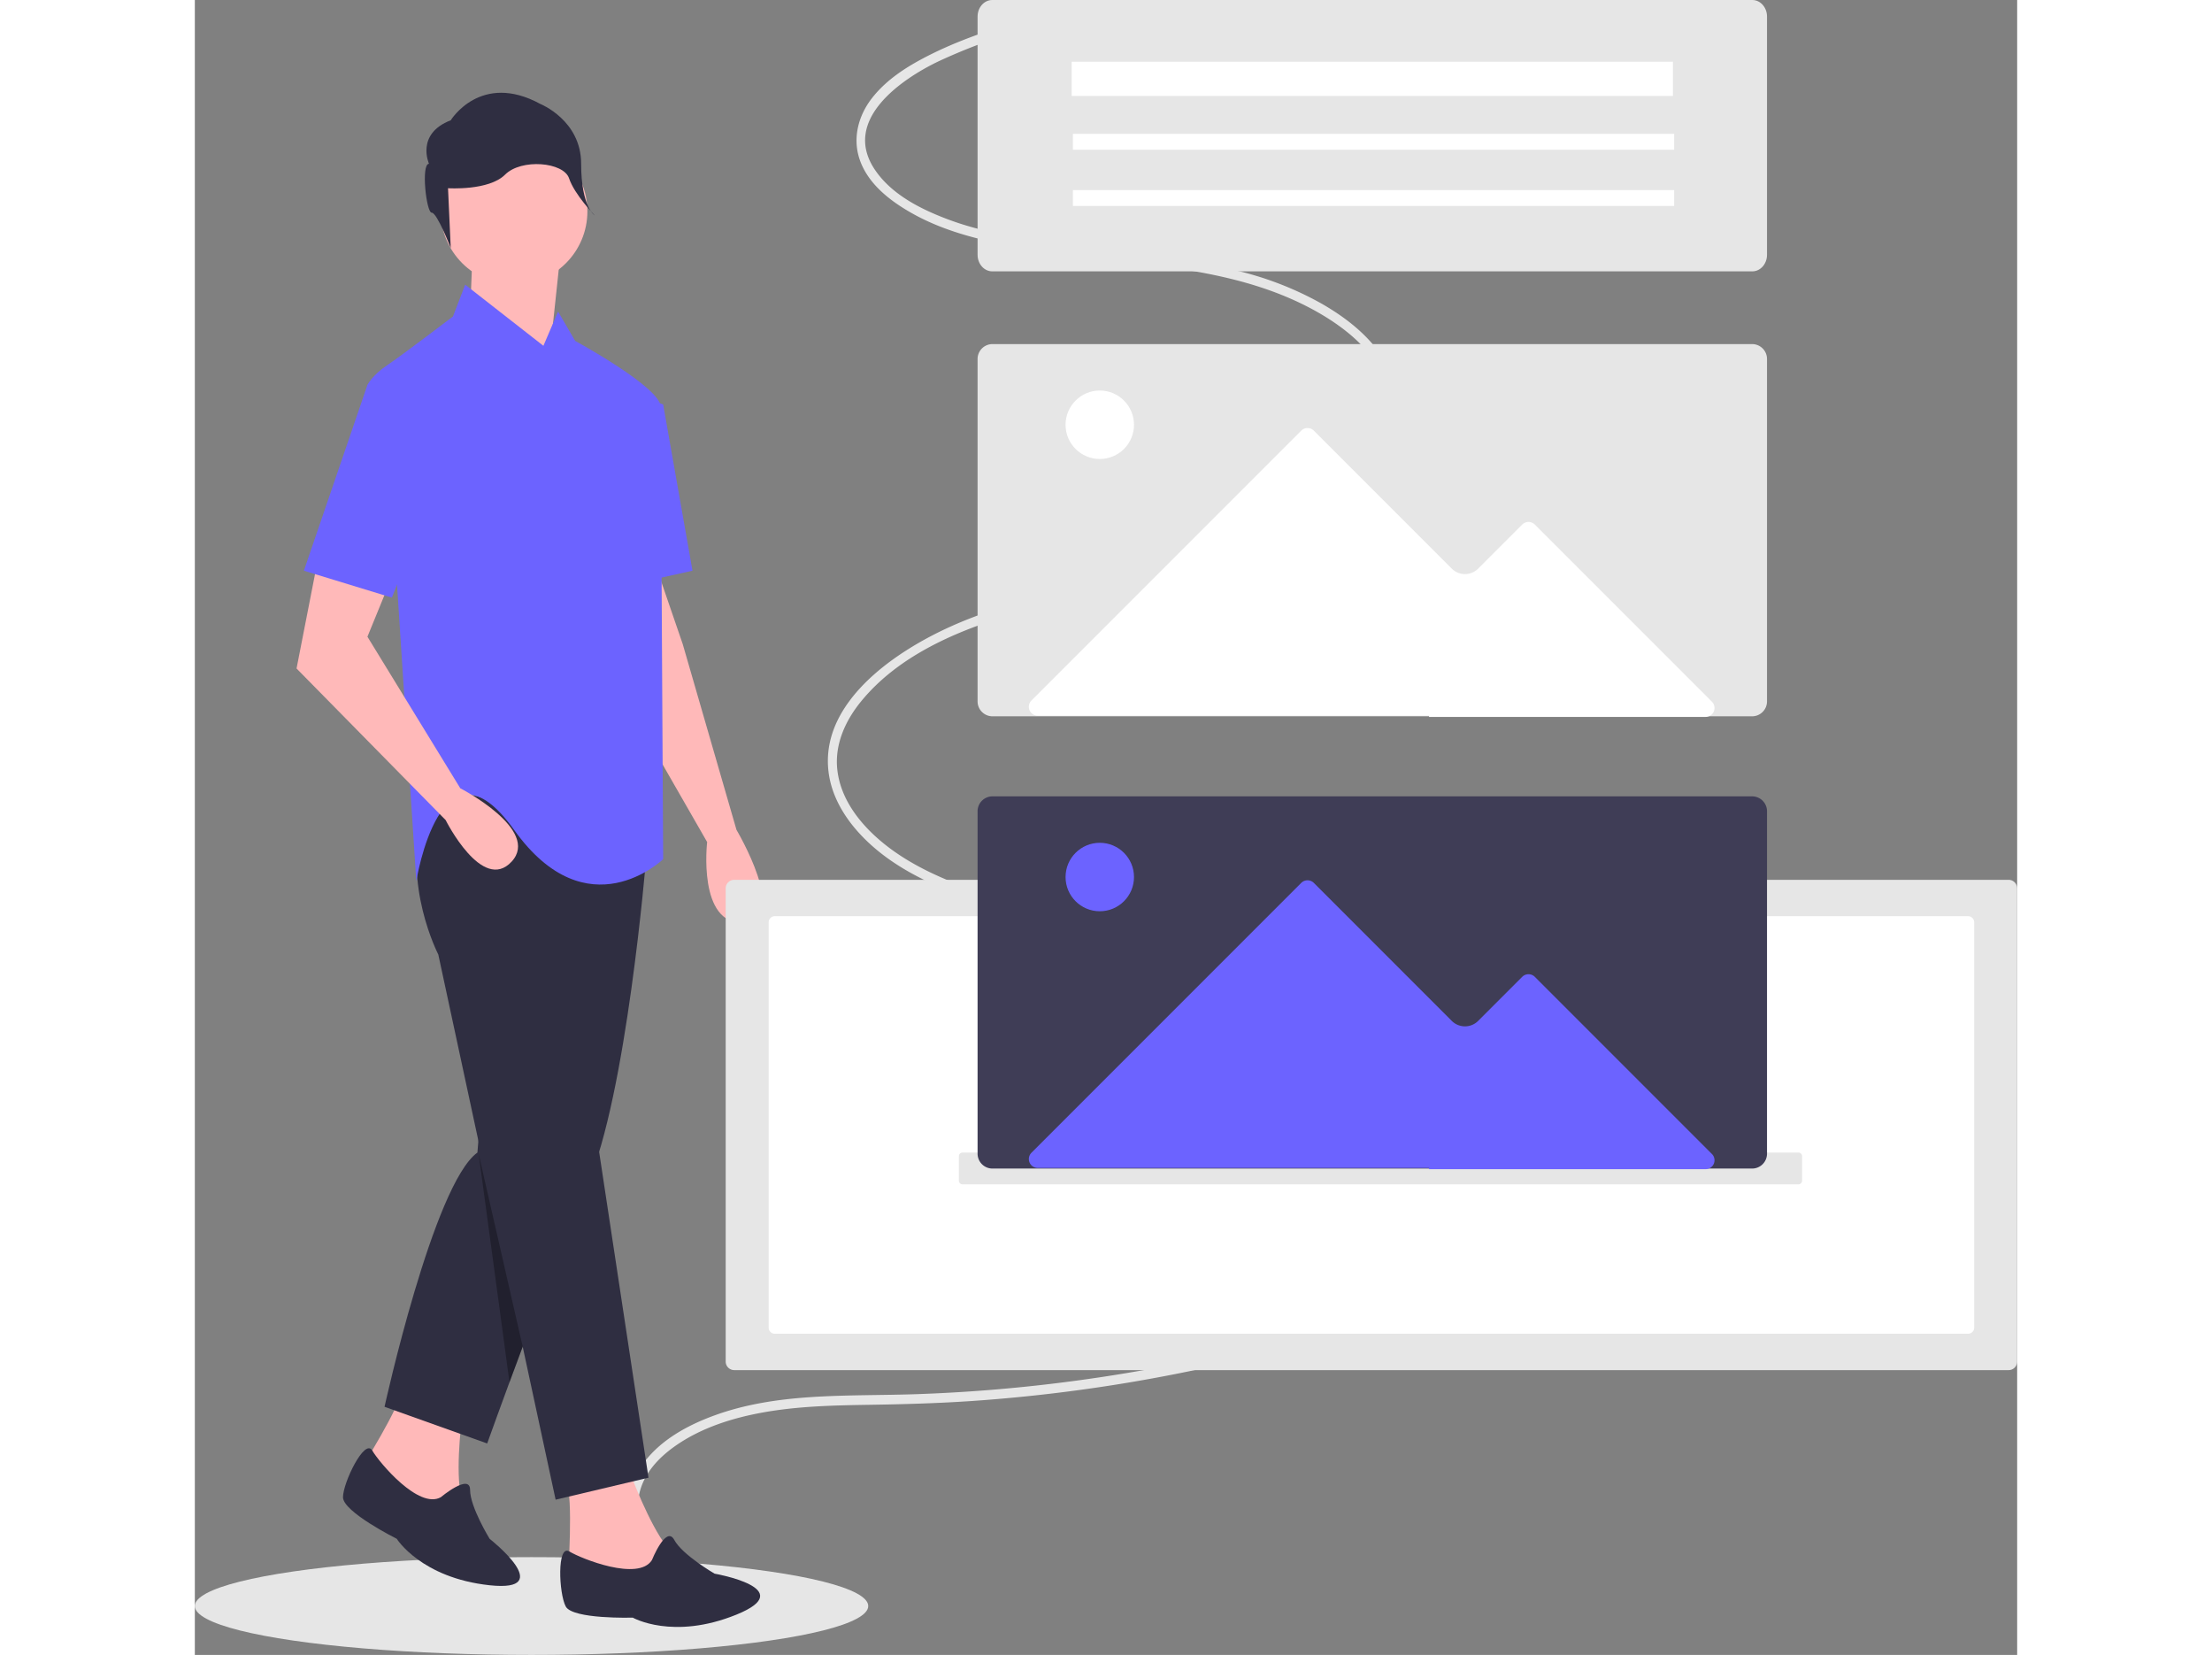 <svg id="ed496bca-411e-4352-921a-b250292c645a" data-name="Layer 1" xmlns="http://www.w3.org/2000/svg" width="615" height="460" viewBox="0 0 745.62 676.949"><rect x="0" y="0" width="745.62" height="676.949" fill="#808080" stroke="none"/><title>build_wireframe</title><ellipse cx="137.764" cy="656.949" rx="137.764" ry="20" fill="#e6e6e6"/><path d="M445.042,760.636c-16.466-1.394-37.922-13.554-36.51-34.453.7-10.364,7.745-17.966,15.393-23.3,10.58-7.378,23.231-11.331,35.635-13.576,14.307-2.589,28.903-2.919,43.421-3.143,14.332-.221,28.641-.619,42.932-1.614a665.515,665.515,0,0,0,83.843-11.245,660.416,660.416,0,0,0,80.177-21.259q19.543-6.529,38.667-14.347c11.897-4.872,23.819-9.908,35.103-16.238,14.868-8.34,38.777-23.889,33.663-45.999-2.712-11.724-12.482-20.058-21.936-25.506-11.432-6.587-24.12-10.222-36.541-13.738-57.777-16.355-115.623-32.414-173.434-48.619-13.492-3.782-27.05-7.405-40.294-12.185-12.4-4.475-24.878-9.933-35.513-18.377-9.288-7.375-18.104-17.77-19.569-30.526-1.215-10.579,3.4-20.32,9.631-27.976,15.427-18.956,39.512-29.056,61.626-35.631,27.474-8.17,55.949-12.001,83.462-20.023,22.215-6.477,45.553-16.335,61.909-34.248,6.271-6.868,11.479-15.32,12.827-25.087,1.32-9.568-1.599-19.011-6.959-26.768-6.326-9.155-15.355-15.908-24.602-21.186a134.014,134.014,0,0,0-34.783-13.437c-26.231-6.408-53.112-7.954-79.641-12.005-13.011-1.987-26.196-4.312-38.67-9.061-10.568-4.023-22.268-9.791-29.198-19.785-14.297-20.62,10.872-37.47,25.469-44.537a234.626,234.626,0,0,1,30.947-11.867c2.248-.719.758-4.375-1.479-3.659-11.037,3.531-22.044,7.394-32.476,12.62-8.784,4.4-17.727,9.83-23.996,17.939-5.266,6.811-7.893,15.832-5.058,24.595,3.355,10.368,12.793,17.429,21.419,22.302,11.407,6.443,23.896,9.969,36.421,12.526,13.191,2.693,26.518,4.379,39.832,6,26.604,3.24,54.261,5.592,79.391,16.747,17.579,7.803,42.159,23.568,39.907,47.537-1,10.64-7.184,19.69-14.232,26.685-8.518,8.454-18.726,14.822-29.254,19.969-49.094,24-107.314,19.47-154.256,49.395-15.961,10.175-34.702,27.304-31.817,49.873,1.499,11.724,8.651,21.695,16.845,29.232,9.814,9.027,21.759,15.068,33.726,19.849,12.66,5.057,25.72,8.776,38.75,12.436q21.751,6.111,43.507,12.196l88.027,24.675L751.092,538.078c13.349,3.742,26.991,7.218,39.54,13.664,10.275,5.278,22.821,14.521,23.669,27.992.673,10.698-6.835,19.5-13.949,25.669-9.213,7.988-19.988,13.806-30.805,18.893-12.476,5.868-25.261,11.065-38.119,15.922a642.112,642.112,0,0,1-81.164,24.612,667.52,667.52,0,0,1-83.943,13.998q-21.42,2.179-42.964,2.953c-14.805.528-29.653.263-44.434,1.255-13.369.897-26.716,2.915-39.373,7.562-10.568,3.88-21.496,9.725-28.633,19.209a29.834,29.834,0,0,0-5.537,23.66,36.794,36.794,0,0,0,13.07,20.933,47.413,47.413,0,0,0,26.138,10.158c2.352.199,2.816-3.72.454-3.92Z" transform="translate(-227.19 -111.526)" fill="#e6e6e6"/><polygon points="113.62 103.449 112.62 128.449 144.62 150.449 149.62 103.449 113.62 103.449" fill="#ffb9b9"/><path d="M415.81,342.974l11,32,22,76s22,37,3,38-15-33-15-33l-31-54-7-57Z" transform="translate(-227.19 -111.526)" fill="#ffb9b9"/><path d="M405.544,714.636s7.3,19.918,14.743,29.541S416.279,759.955,416.279,759.955l-36.367-4.294s2.191-31.831-.649-37.116Z" transform="translate(-227.19 -111.526)" fill="#ffb9b9"/><path d="M414.187,749.726s5.836-14.49,9.15-8.324,16.515,13.829,16.515,13.829,35.079,6.122,8.995,16.736-42.467,1.255-42.467,1.255-24.586.727-27.427-4.558-3.651-25.597,1.467-22.515S408.627,758.391,414.187,749.726Z" transform="translate(-227.19 -111.526)" fill="#2f2e41"/><path d="M336.81,688.974s-3,21-1,33-11,12-11,12l-30-21s17-27,17-33Z" transform="translate(-227.19 -111.526)" fill="#ffb9b9"/><path d="M411.81,462.974s-8,97-24,133-41,106-41,106l-42-15s20-91,38-104l12-145Z" transform="translate(-227.19 -111.526)" fill="#2f2e41"/><path d="M396.81,464.974l-14,53,30,198-38,9-48-223s-15-29-6-57S396.81,464.974,396.81,464.974Z" transform="translate(-227.19 -111.526)" fill="#2f2e41"/><path d="M327.81,723.974s12-10,12-3,8,20,8,20,28,22,0,19-38-19-38-19-22-11-22-17,8.902-24.275,11.951-19.137S318.81,728.974,327.81,723.974Z" transform="translate(-227.19 -111.526)" fill="#2f2e41"/><circle cx="130.62" cy="86.449" r="30" fill="#ffb9b9"/><path d="M337.81,227.974l32,25,6-14,7,12s35,19,35,27,1,185,1,185-31,30-61-12-40,21-40,21l-8-123-12-80s2-4,8-8,27-20,27-20Z" transform="translate(-227.19 -111.526)" fill="#6c63ff"/><polygon points="178.62 160.449 191.62 165.449 203.62 233.449 176.62 239.449 178.62 160.449" fill="#6c63ff"/><path d="M277.81,338.974l-9,46,61,62s15,30,27,17-21-30-21-30l-38-62,9-22Z" transform="translate(-227.19 -111.526)" fill="#ffb9b9"/><path d="M323.003,178.515s-5.558-12.228,8.893-17.786c0,0,12.228-20.009,36.683-6.67,0,0,16.674,6.67,16.674,24.455s5.558,21.12,5.558,21.12-8.277-8.491-10.5-15.161-19.513-8.183-26.183-1.513-23.344,5.558-23.344,5.558l1.112,24.455s-5.558-14.451-7.781-14.451S319.668,178.515,323.003,178.515Z" transform="translate(-227.19 -111.526)" fill="#2f2e41"/><polygon points="81.62 157.449 70.62 157.449 44.62 233.449 80.62 244.449 100.62 194.449 81.62 157.449" fill="#6c63ff"/><polygon points="128.742 565.406 116.12 471.949 134.15 550.869 128.742 565.406" opacity="0.3"/><path d="M447.895,471.417a3.504,3.504,0,0,0-3.5,3.5V668.474a3.504,3.504,0,0,0,3.5,3.5H969.31a3.504,3.504,0,0,0,3.5-3.5V474.917a3.504,3.504,0,0,0-3.5-3.5Z" transform="translate(-227.19 -111.526)" fill="#e6e6e6"/><path d="M464.479,486.299a2.503,2.503,0,0,0-2.5,2.5V654.593a2.503,2.503,0,0,0,2.5,2.5H952.726a2.502,2.502,0,0,0,2.5-2.5V488.799a2.502,2.502,0,0,0-2.5-2.5Z" transform="translate(-227.19 -111.526)" fill="#fff"/><path d="M553.456,252.276a6.095,6.095,0,0,0-6,6.172v139.905a6.095,6.095,0,0,0,6,6.172h311a6.095,6.095,0,0,0,6-6.172V258.448a6.095,6.095,0,0,0-6-6.172Z" transform="translate(-227.19 -111.526)" fill="#e6e6e6"/><path d="M553.456,111.526c-3.309,0-6,3.037-6,6.771v97.457c0,3.734,2.691,6.771,6,6.771h311c3.309,0,6-3.037,6-6.771V118.297c0-3.734-2.691-6.771-6-6.771Z" transform="translate(-227.19 -111.526)" fill="#e6e6e6"/><rect x="358.766" y="25.25" width="246" height="14" fill="#fff"/><rect x="359.266" y="54.75" width="246" height="6.5" fill="#fff"/><rect x="359.266" y="77.75" width="246" height="6.5" fill="#fff"/><path d="M732.118,404.776H845.329a3.644,3.644,0,0,0,2.577-6.221l-72.457-72.457a3.648,3.648,0,0,0-5.154,0L752.278,344.116a7.643,7.643,0,0,1-10.81,0l-56.435-56.435a3.649,3.649,0,0,0-5.154,0L569.505,398.054a3.644,3.644,0,0,0,2.577,6.221H732.263Z" transform="translate(-227.19 -111.526)" fill="#fff"/><circle cx="370.266" cy="173.75" r="14" fill="#fff"/><path d="M541.31,582.974a1.502,1.502,0,0,0-1.5,1.5v10a1.502,1.502,0,0,0,1.5,1.5h342a1.502,1.502,0,0,0,1.5-1.5v-10a1.502,1.502,0,0,0-1.5-1.5Z" transform="translate(-227.19 -111.526)" fill="#e6e6e6"/><path d="M553.456,437.276a6.095,6.095,0,0,0-6,6.172v139.905a6.095,6.095,0,0,0,6,6.172h311a6.095,6.095,0,0,0,6-6.172V443.448a6.095,6.095,0,0,0-6-6.172Z" transform="translate(-227.19 -111.526)" fill="#3f3d56"/><path d="M732.118,589.776H845.329a3.645,3.645,0,0,0,2.577-6.222l-72.457-72.456a3.65,3.65,0,0,0-5.154,0L752.278,529.115a7.641,7.641,0,0,1-10.811,0l-56.435-56.435a3.651,3.651,0,0,0-5.154,0L569.505,583.054a3.645,3.645,0,0,0,2.577,6.222H732.263Z" transform="translate(-227.19 -111.526)" fill="#6c63ff"/><circle cx="370.266" cy="358.75" r="14" fill="#6c63ff"/></svg>